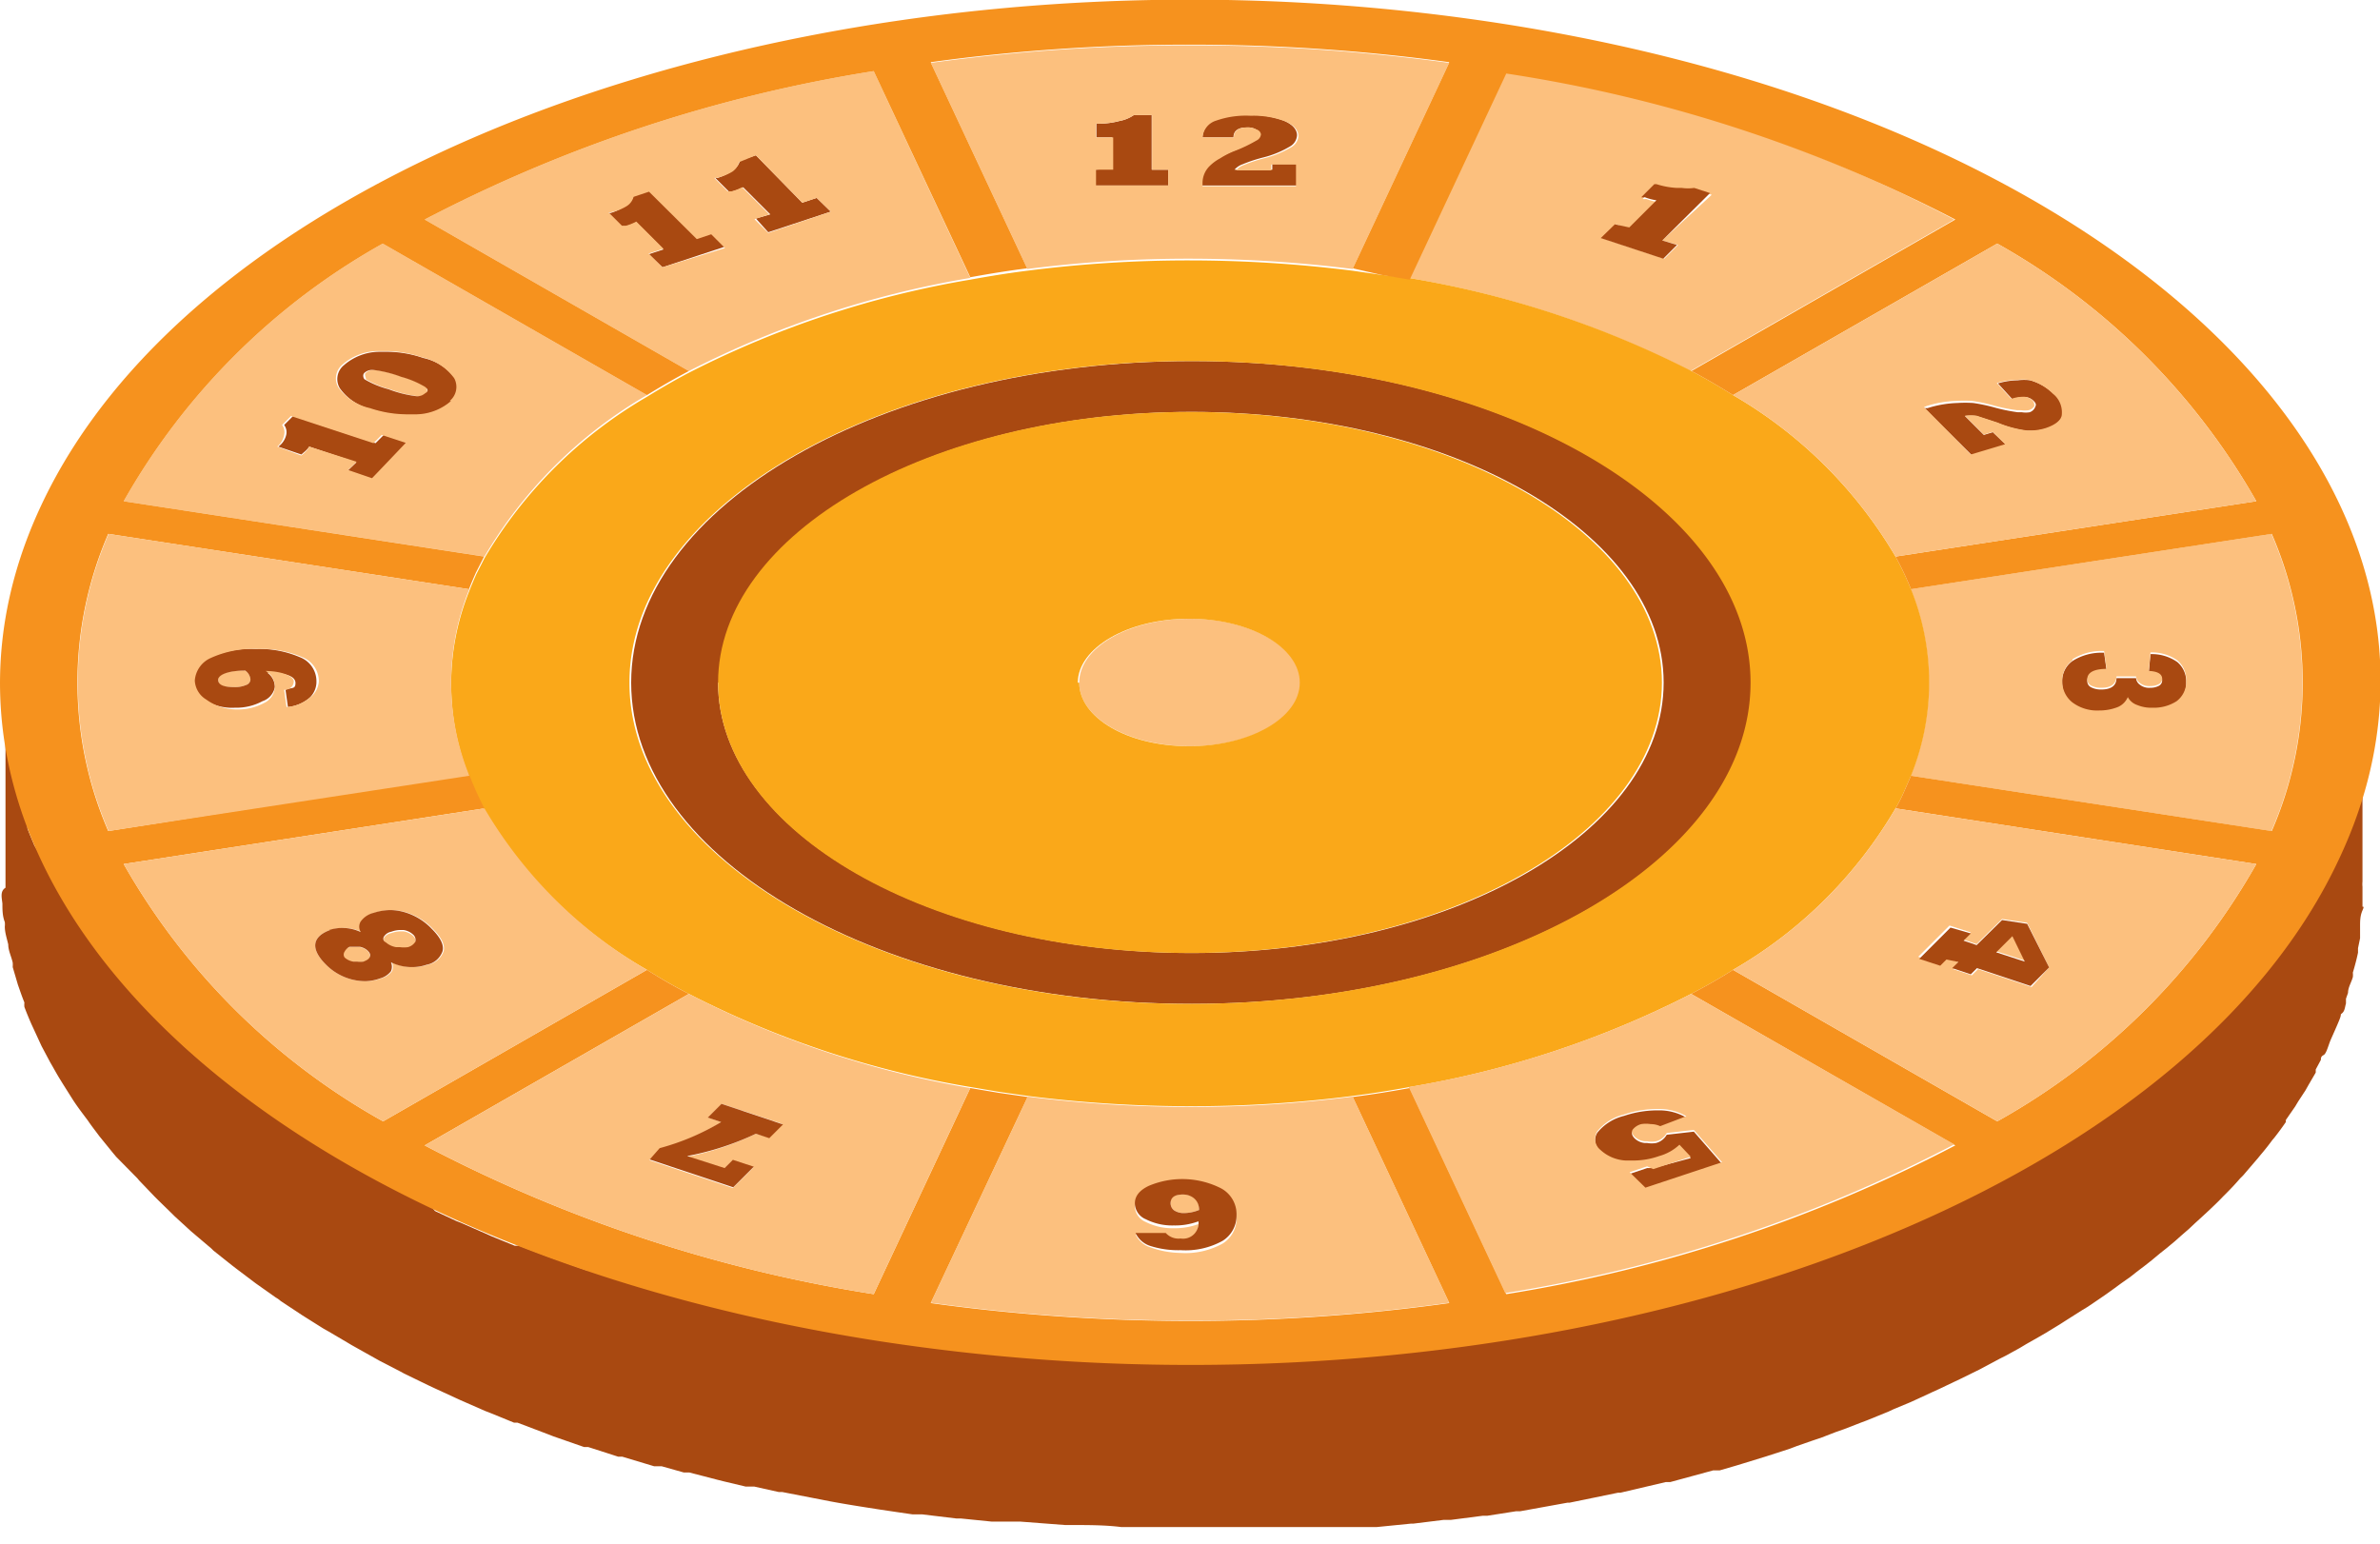 <svg xmlns="http://www.w3.org/2000/svg" viewBox="0 0 69.27 44.94"><defs><style>.cls-1{isolation:isolate;}.cls-2{fill:#a94911;}.cls-3{fill:#fcc07e;}.cls-4{fill:#faa819;}.cls-5{fill:#f6921e;}</style></defs><title>solur_01</title><g id="Layer_2" data-name="Layer 2"><g id="Layer_1-2" data-name="Layer 1"><g class="cls-1"><path class="cls-2" d="M.07,26.3h0c0,.18,0,.36.07.54a.59.59,0,0,1,0,.13c0,.17.06.35.1.52v0c0,.18.09.35.13.53a.93.93,0,0,1,0,.13l.15.51v0c.06.17.12.35.19.52a.69.69,0,0,0,0,.13c.06.16.13.33.2.49v0l.24.52.06.13.25.47,0,0c.1.17.19.34.29.5l.08.13.29.46,0,0c.11.17.23.33.35.49l.09.12c.1.15.22.3.33.45l0,0,.39.48.1.12L4,34.3l.05.06.44.46.11.11.42.41.06.06.48.44.13.11.46.39.06.06.54.43.13.1.49.37.08.06.58.41a.71.71,0,0,1,.14.1l.53.35.09.06.62.39.16.09.56.33.1.06.66.37.16.09.6.31.11.06.7.34.17.08.63.29.13.06.73.32.18.07.66.27.1,0h0l.87.33.18.07.89.31.12,0,.87.28.12,0,.93.28.1,0,.12,0,.64.18.16,0,.81.21.2.05.63.15.25,0,.72.16.1,0h0l1.39.27h0c.48.09,1,.17,1.45.24l.54.08.41.06.28,0,1,.12.13,0,.89.09.31,0,.31,0h.21l1.31.1h.18c.49,0,1,0,1.46.06h2l1.57,0h.22l.61,0h.27l.68,0h.16l.83,0,.22,0,.62,0h.24l1-.1h.07l.89-.11.21,0,.93-.12.13,0,.83-.13.12,0h0l1.38-.25h.06l1.41-.29.07,0,1.32-.31.13,0,1.25-.34.08,0,.11,0,.48-.14.23-.07.65-.2h0l.68-.22.21-.08.46-.16.24-.08.44-.17.23-.08.49-.19.16-.06.64-.26.15-.07.48-.2.22-.1.41-.19.22-.1.42-.2.19-.09.57-.28h0l.58-.31.18-.09.4-.22.2-.12.37-.21.19-.11.41-.25.14-.09.52-.33,0,0,.15-.09.31-.21.19-.13.28-.2.19-.14.27-.19.19-.15.25-.19.19-.15.24-.2.19-.15.24-.2.18-.16.23-.2.17-.16.23-.21.13-.12,0,0c.16-.15.32-.3.47-.46l.11-.11c.13-.13.26-.27.38-.41l.09-.09.42-.49.09-.11c.12-.14.23-.28.34-.43l.06-.07,0,0q.18-.23.33-.45l0-.06.27-.39.09-.15.21-.32.09-.16.21-.36,0-.09v0l.15-.28c0-.05,0-.1.08-.14s.14-.29.2-.43.18-.4.26-.6,0-.12.08-.19.08-.19.11-.28l0-.14.06-.17c0-.16.1-.31.14-.46a.65.65,0,0,0,0-.13c.06-.2.11-.39.15-.58l0-.13.06-.29,0-.16,0-.18c0-.16,0-.31.07-.47s0-.08,0-.12,0-.38,0-.57a.76.76,0,0,1,0-.15c0-.09,0-.18,0-.27V19.77c0,.18,0,.36,0,.54a.66.66,0,0,0,0,.14c0,.19,0,.38,0,.58,0,0,0,.08,0,.12s0,.3-.07.46l0,.18-.09.45,0,.14q-.06.29-.15.57a.5.5,0,0,1,0,.13c0,.16-.09.31-.14.46l-.06.18-.16.42c0,.06,0,.12-.08.19s-.16.4-.26.6-.13.28-.2.42l-.08.14-.15.28-.06.11-.21.37-.09.15-.21.32-.09.15-.27.4,0,.06a4.59,4.59,0,0,1-.33.44.76.76,0,0,1-.08.11l-.34.42-.09.12-.42.48-.09.1-.38.41-.11.1c-.15.16-.31.32-.47.47l-.15.14-.23.22-.17.15-.23.21-.18.15-.24.2-.19.16-.24.19-.19.15-.25.2-.19.14-.27.2-.19.14-.28.19-.19.13-.31.21-.17.11-.52.34-.14.08-.41.25-.19.11-.37.22-.2.11-.4.22-.18.1-.58.3h0l-.57.29-.19.09-.42.2-.22.1-.41.19-.22.09-.48.21-.15.06-.64.26-.16.06-.49.19-.23.09-.44.16-.24.09-.46.16-.21.07-.68.22h0l-.65.21-.23.06-.48.14-.19.06L48.64,38l-.14,0-1.32.32h-.07c-.46.11-.93.2-1.41.3h-.06l-1.38.25-.18,0-.81.13-.14,0-.93.13-.21,0-.89.1H41l-.94.09-.25,0-.62.06H39l-.83.06H38l-.68,0h-.27l-.61,0h-.22l-1.57,0h-2l-1.46-.07h-.18l-1.31-.09-.53-.05-.3,0c-.3,0-.59-.06-.89-.09H27.9l-1-.13-.28,0L25.67,39l-1.45-.24h0c-.46-.08-.93-.17-1.38-.27l-.13,0L22,38.27l-.25-.06-.63-.15-.2-.05-.81-.2-.16-.05-.64-.17-.22-.06-.93-.28-.12,0-.87-.28-.12,0-.89-.32-.18-.06-.87-.33-.13,0-.66-.27-.18-.08-.73-.32-.13-.05-.62-.29L12.44,35l-.7-.34-.11-.06-.6-.31-.16-.09-.66-.36-.1-.06-.56-.33-.16-.1L8.77,33l-.09-.06-.53-.35L8,32.48c-.2-.13-.39-.27-.58-.41l-.08,0-.49-.38-.13-.1-.54-.43-.06-.06c-.16-.12-.31-.25-.46-.38a.69.69,0,0,0-.13-.11l-.48-.45L5,30.06l-.42-.41-.11-.12c-.15-.15-.3-.3-.44-.46L4,29l-.38-.43-.1-.11L3.11,28l0-.05-.34-.44a.83.83,0,0,0-.08-.12L2.3,26.9l0,0L2,26.39l-.08-.12-.29-.51,0,0-.25-.48-.06-.13L1,24.61v0c-.07-.17-.14-.33-.2-.49a.78.78,0,0,1,0-.14c-.07-.17-.13-.34-.19-.52v0l-.15-.5a.5.5,0,0,0,0-.13c0-.18-.09-.36-.13-.54h0c0-.18-.07-.35-.1-.52a.68.68,0,0,0,0-.14c0-.18-.05-.36-.07-.54h0c0-.17,0-.35,0-.53v-.14c0-.18,0-.36,0-.54v5.28c0,.18,0,.37,0,.55v.13C0,25.94.05,26.12.07,26.3Z" transform="translate(0)"/></g><path class="cls-2" d="M22.36,6.76l1.82-.6-.41-.4-.42.14L22,4.52l-.46.15a.48.48,0,0,1-.2.28,1.52,1.52,0,0,1-.46.23l-.06,0,.39.39.11,0a1.43,1.43,0,0,0,.31-.12l.79.79L22,6.36Z" transform="translate(0)"/><path class="cls-2" d="M8.1,13l0,0,.67.23.07-.06A.76.76,0,0,0,9,13l1.37.46-.25.24.7.24,1.05-1.05-.7-.23-.24.24-2.4-.79-.26.26a.35.35,0,0,1,.06.29A.58.58,0,0,1,8.1,13Z" transform="translate(0)"/><path class="cls-2" d="M47.77,32.76a.86.86,0,0,1,.27,0,.67.67,0,0,1,.28.06l.76-.29a1.56,1.56,0,0,0-.79-.21h-.07a3.05,3.05,0,0,0-.95.16,1.43,1.43,0,0,0-.78.49.41.41,0,0,0,.09.54,1.17,1.17,0,0,0,.74.31h.21a2.25,2.25,0,0,0,.76-.13,1.41,1.41,0,0,0,.59-.33l.33.35L48.12,34,47.94,34l-.51.17.46.45,2.23-.74-.82-.94-.79.09a.5.5,0,0,1-.31.24.75.75,0,0,1-.26,0h-.07a.49.49,0,0,1-.29-.13q-.12-.12-.06-.21A.47.47,0,0,1,47.77,32.76Z" transform="translate(0)"/><path class="cls-2" d="M61.31,19.5,61.24,19a1.58,1.58,0,0,0-.92.24.72.72,0,0,0-.3.62.79.79,0,0,0,.29.63,1.2,1.2,0,0,0,.79.24,1.44,1.44,0,0,0,.54-.1.55.55,0,0,0,.29-.29.48.48,0,0,0,.27.23,1.06,1.06,0,0,0,.45.08,1.22,1.22,0,0,0,.7-.19.71.71,0,0,0,.28-.6.74.74,0,0,0-.26-.59,1.29,1.29,0,0,0-.78-.23l-.05.54c.26,0,.39.09.39.23a.18.18,0,0,1-.09.15.53.53,0,0,1-.26.06.43.43,0,0,1-.3-.09.26.26,0,0,1-.11-.19H61.6c0,.22-.16.33-.44.33a.62.62,0,0,1-.29-.06.2.2,0,0,1-.12-.19C60.75,19.61,60.94,19.51,61.31,19.5Z" transform="translate(0)"/><path class="cls-2" d="M59.07,12a.69.69,0,0,1-.22,0h-.12a5.1,5.1,0,0,1-.72-.15,5,5,0,0,0-.58-.12,3.73,3.73,0,0,0-.46,0h0a3.17,3.17,0,0,0-.87.15l-.09,0,1.4,1.39,1-.3L58,12.58l-.26.08-.55-.55h0a1.37,1.37,0,0,1,.34,0l.61.2a3.26,3.26,0,0,0,.86.23h.14a1.49,1.49,0,0,0,.43-.07c.27-.09.43-.23.47-.41a.69.69,0,0,0-.26-.59,1.59,1.59,0,0,0-.69-.4,1.37,1.37,0,0,0-.36,0,2.1,2.1,0,0,0-.58.09l.42.46a1,1,0,0,1,.32-.06.37.37,0,0,1,.3.11c.06.06.08.11.05.16A.26.26,0,0,1,59.07,12Z" transform="translate(0)"/><path class="cls-3" d="M37.87,19.87c0-1-1.45-1.86-3.23-1.86s-3.23.83-3.23,1.86,1.44,1.85,3.23,1.85S37.87,20.89,37.87,19.87Z" transform="translate(0)"/><path class="cls-3" d="M43.84,2.07,41,8.09a28.22,28.22,0,0,1,8.2,2.71l7.68-4.41A42.09,42.09,0,0,0,43.84,2.07Zm5,5.06-.4.4-1.82-.6.41-.4.43.14.79-.79a1.57,1.57,0,0,1-.34-.09.23.23,0,0,1-.1,0l.38-.38.06,0a2.36,2.36,0,0,0,.59.11H49a1.28,1.28,0,0,0,.36,0l.46.15L48.38,7Z" transform="translate(0)"/><path class="cls-2" d="M19.28,7.78l1.82-.6-.4-.4-.42.14L18.89,5.54l-.45.15a.46.46,0,0,1-.2.27,1.38,1.38,0,0,1-.47.24l-.06,0,.39.39.12,0a1.54,1.54,0,0,0,.3-.12l.79.79-.43.14Z" transform="translate(0)"/><path class="cls-3" d="M25.43,2.07A42.58,42.58,0,0,0,12.36,6.39l7.69,4.41a28.17,28.17,0,0,1,8.19-2.71ZM19.28,7.78l-.4-.4.43-.14-.79-.79a1.54,1.54,0,0,1-.3.12l-.12,0-.39-.39.06,0A1.38,1.38,0,0,0,18.24,6a.46.46,0,0,0,.2-.27l.45-.15,1.39,1.38.42-.14.4.4Zm3.08-1-.4-.4.43-.14-.79-.79a1.43,1.43,0,0,1-.31.12l-.11,0-.39-.39.06,0A1.52,1.52,0,0,0,21.31,5a.48.48,0,0,0,.2-.28L22,4.52,23.35,5.9l.42-.14.41.4Z" transform="translate(0)"/><path class="cls-3" d="M12.14,11.53h0a.34.34,0,0,0,.27-.08c.06-.06,0-.12,0-.19a2.78,2.78,0,0,0-.69-.29,3.55,3.55,0,0,0-.8-.2h0a.34.34,0,0,0-.27.08c-.06.05,0,.11,0,.19a2.76,2.76,0,0,0,.7.29A3.39,3.39,0,0,0,12.14,11.53Z" transform="translate(0)"/><path class="cls-2" d="M10.77,11.9a3.41,3.41,0,0,0,1.05.18l.31,0a1.58,1.58,0,0,0,1-.39.53.53,0,0,0,.13-.66,1.57,1.57,0,0,0-.94-.61,3.3,3.3,0,0,0-1-.18l-.31,0a1.58,1.58,0,0,0-1,.39.52.52,0,0,0-.12.67A1.54,1.54,0,0,0,10.77,11.9Zm-.16-1.05a.34.34,0,0,1,.27-.08h0a3.55,3.55,0,0,1,.8.2,2.78,2.78,0,0,1,.69.29c.09.07.11.13,0,.19a.34.34,0,0,1-.27.08h0a3.39,3.39,0,0,1-.79-.2,2.76,2.76,0,0,1-.7-.29C10.57,11,10.55,10.9,10.61,10.85Z" transform="translate(0)"/><path class="cls-3" d="M18.83,11.5,11.14,7.09a19.72,19.72,0,0,0-7.54,7.5L14.1,16.2A13.14,13.14,0,0,1,18.83,11.5Zm-8,2.42-.7-.24.25-.24L9,13a.76.76,0,0,1-.16.2l-.07.06L8.07,13l0,0a.58.58,0,0,0,.2-.34.35.35,0,0,0-.06-.29l.26-.26,2.4.79.24-.24.7.23Zm2.3-2.25a1.58,1.58,0,0,1-1,.39l-.31,0a3.41,3.41,0,0,1-1.05-.18,1.54,1.54,0,0,1-.92-.6.52.52,0,0,1,.12-.67,1.58,1.58,0,0,1,1-.39l.31,0a3.3,3.3,0,0,1,1,.18,1.57,1.57,0,0,1,.94.61A.53.53,0,0,1,13.09,11.67Z" transform="translate(0)"/><path class="cls-3" d="M66.11,24.19a10.84,10.84,0,0,0,0-8.65l-10.5,1.61a7.23,7.23,0,0,1,0,5.43Zm-5.79-5a1.58,1.58,0,0,1,.92-.24l.07.52c-.37,0-.56.11-.56.3a.2.2,0,0,0,.12.19.62.62,0,0,0,.29.06c.28,0,.43-.11.44-.33h.57a.26.26,0,0,0,.11.19.43.43,0,0,0,.3.09.53.53,0,0,0,.26-.06.18.18,0,0,0,.09-.15c0-.14-.13-.22-.39-.23l.05-.54a1.29,1.29,0,0,1,.78.23.74.74,0,0,1,.26.59.71.71,0,0,1-.28.6,1.22,1.22,0,0,1-.7.19,1.06,1.06,0,0,1-.45-.08.48.48,0,0,1-.27-.23.55.55,0,0,1-.29.29,1.44,1.44,0,0,1-.54.1,1.2,1.2,0,0,1-.79-.24.79.79,0,0,1-.29-.63A.72.72,0,0,1,60.32,19.22Z" transform="translate(0)"/><path class="cls-2" d="M51,19.87c0-5.16-7.32-9.36-16.31-9.36s-16.32,4.2-16.32,9.36,7.32,9.35,16.32,9.35S51,25,51,19.87Zm-30.05,0c0-4.35,6.16-7.88,13.74-7.88s13.73,3.53,13.73,7.88-6.16,7.87-13.73,7.87S20.9,24.21,20.9,19.87Z" transform="translate(0)"/><path class="cls-4" d="M18.83,28.23c.39.25.8.48,1.22.7a28,28,0,0,0,8.19,2.71l.83.14.84.12a37.83,37.83,0,0,0,4.74.3,36.69,36.69,0,0,0,4.72-.3c.56-.07,1.11-.16,1.66-.26a28.17,28.17,0,0,0,8.19-2.71c.42-.22.83-.45,1.22-.7a13,13,0,0,0,4.73-4.7,4.16,4.16,0,0,0,.24-.47l.21-.48a7.23,7.23,0,0,0,0-5.43,9.12,9.12,0,0,0-.45-.95,13.12,13.12,0,0,0-4.73-4.7c-.39-.24-.79-.48-1.21-.7A28.22,28.22,0,0,0,41,8.09L40.2,8l-.83-.12a38.11,38.11,0,0,0-4.75-.3,36.69,36.69,0,0,0-4.72.3c-.56.07-1.11.16-1.66.26a28.17,28.17,0,0,0-8.19,2.71c-.42.22-.83.46-1.22.7a13.14,13.14,0,0,0-4.73,4.7l-.24.47c-.07.16-.14.32-.2.48a7.23,7.23,0,0,0,0,5.43,9.12,9.12,0,0,0,.45,1A13.12,13.12,0,0,0,18.83,28.23ZM34.64,10.51c9,0,16.31,4.2,16.31,9.36s-7.32,9.35-16.31,9.35S18.32,25,18.32,19.87,25.64,10.51,34.64,10.51Z" transform="translate(0)"/><path class="cls-4" d="M48.37,19.87c0-4.35-6.16-7.88-13.73-7.88S20.9,15.52,20.9,19.87s6.16,7.87,13.74,7.87S48.37,24.21,48.37,19.87Zm-17,0c0-1,1.44-1.86,3.23-1.86s3.23.83,3.23,1.86-1.45,1.85-3.23,1.85S31.41,20.89,31.41,19.87Z" transform="translate(0)"/><polygon class="cls-3" points="58.1 27.69 58.93 27.96 58.57 27.22 58.1 27.69"/><path class="cls-3" d="M34.9,35.22c0-.3-.16-.45-.47-.45s-.36.08-.36.26a.26.26,0,0,0,.1.2.5.5,0,0,0,.29.08A1.19,1.19,0,0,0,34.9,35.22Z" transform="translate(0)"/><path class="cls-5" d="M34.66,39.73C50,39.73,63.94,33.88,68.08,25c5-10.6-6-21.49-24.48-24.33a59.45,59.45,0,0,0-9-.68C19.32,0,5.33,5.85,1.19,14.73c-4.95,10.59,6,21.48,24.48,24.32A59.45,59.45,0,0,0,34.66,39.73Zm-22.3-6.39,7.69-4.41c-.43-.22-.83-.45-1.22-.7l-7.68,4.41A19.77,19.77,0,0,1,3.6,25.15l10.5-1.62a9.12,9.12,0,0,1-.45-1L3.15,24.19a10.88,10.88,0,0,1,0-8.65l10.5,1.61c.06-.16.13-.32.2-.48l.24-.47L3.6,14.59a19.72,19.72,0,0,1,7.54-7.5l7.69,4.41c.39-.24.8-.48,1.22-.7L12.36,6.39A42.58,42.58,0,0,1,25.43,2.07l2.81,6c.55-.1,1.1-.19,1.66-.26l-2.81-6a54.62,54.62,0,0,1,7.53-.51,55.19,55.19,0,0,1,7.56.51l-2.81,6L40.2,8l.83.14,2.81-6A42.09,42.09,0,0,1,56.91,6.39L49.23,10.8c.42.22.82.46,1.21.7l7.69-4.41a19.83,19.83,0,0,1,7.54,7.5L55.17,16.2a9.12,9.12,0,0,1,.45.95l10.5-1.61a10.84,10.84,0,0,1,0,8.65L55.62,22.58l-.21.48a4.16,4.16,0,0,1-.24.47l10.5,1.62a19.7,19.7,0,0,1-7.54,7.49l-7.69-4.41c-.39.25-.8.48-1.22.7l7.69,4.41a42.76,42.76,0,0,1-13.07,4.33l-2.81-6c-.55.1-1.1.19-1.66.26l2.81,6a54.61,54.61,0,0,1-7.53.52,55.32,55.32,0,0,1-7.56-.52l2.82-6-.84-.12-.83-.14-2.81,6A42.18,42.18,0,0,1,12.36,33.34Z" transform="translate(0)"/><path class="cls-2" d="M47,6.53l-.41.4,1.82.6.4-.4L48.38,7l1.39-1.38-.46-.15a1.28,1.28,0,0,1-.36,0H48.8a2.36,2.36,0,0,1-.59-.11l-.06,0-.38.38a.23.23,0,0,0,.1,0,1.57,1.57,0,0,0,.34.09l-.79.79Z" transform="translate(0)"/><path class="cls-3" d="M18.83,28.23a13.12,13.12,0,0,1-4.73-4.7L3.6,25.15a19.77,19.77,0,0,0,7.55,7.49Zm-8.21.33a1.62,1.62,0,0,1-1.14-.49c-.23-.23-.33-.43-.3-.61s.18-.3.43-.39a1.26,1.26,0,0,1,.92.06.29.29,0,0,1,0-.31.65.65,0,0,1,.38-.25,1.61,1.61,0,0,1,.48-.08,1.57,1.57,0,0,1,.37.05,1.78,1.78,0,0,1,.84.5c.25.25.36.47.31.65a.6.6,0,0,1-.46.39,1.29,1.29,0,0,1-.43.07,1.36,1.36,0,0,1-.61-.14.34.34,0,0,1,0,.26.6.6,0,0,1-.32.21A1.32,1.32,0,0,1,10.62,28.56Z" transform="translate(0)"/><path class="cls-3" d="M11.64,27.61a.85.85,0,0,0,.23,0,.36.36,0,0,0,.22-.16.21.21,0,0,0-.07-.21.52.52,0,0,0-.28-.13h-.1a.79.79,0,0,0-.25.05.32.32,0,0,0-.22.15c0,.06,0,.13.06.2a.6.6,0,0,0,.3.14Z" transform="translate(0)"/><path class="cls-3" d="M10.39,28a.63.63,0,0,0,.19,0c.1,0,.16-.08.18-.13s0-.12-.06-.19a.46.46,0,0,0-.22-.11h-.1l-.21,0a.33.33,0,0,0-.19.14.15.15,0,0,0,0,.17.49.49,0,0,0,.25.12Z" transform="translate(0)"/><path class="cls-2" d="M9.61,27.07c-.25.09-.4.22-.43.39s.07.38.3.61a1.62,1.62,0,0,0,1.14.49,1.32,1.32,0,0,0,.44-.08.6.6,0,0,0,.32-.21.34.34,0,0,0,0-.26,1.36,1.36,0,0,0,.61.14,1.29,1.29,0,0,0,.43-.07.6.6,0,0,0,.46-.39c.05-.18-.06-.4-.31-.65a1.78,1.78,0,0,0-.84-.5,1.57,1.57,0,0,0-.37-.05,1.61,1.61,0,0,0-.48.08.65.65,0,0,0-.38.25.29.29,0,0,0,0,.31,1.26,1.26,0,0,0-.92-.06Zm1.56.2a.32.32,0,0,1,.22-.15.79.79,0,0,1,.25-.05h.1a.52.52,0,0,1,.28.13.21.21,0,0,1,.07.21.36.36,0,0,1-.22.16.85.85,0,0,1-.23,0h-.11a.6.6,0,0,1-.3-.14C11.16,27.4,11.14,27.33,11.17,27.27Zm-1,.29.21,0h.1a.46.46,0,0,1,.22.11c.07.07.09.13.06.19s-.08.09-.18.13a.63.63,0,0,1-.19,0h-.11a.49.49,0,0,1-.25-.12.15.15,0,0,1,0-.17A.33.33,0,0,1,10.17,27.56Z" transform="translate(0)"/><path class="cls-3" d="M65.67,25.15l-10.5-1.62a13,13,0,0,1-4.73,4.7l7.69,4.41A19.7,19.7,0,0,0,65.67,25.15Zm-6.54,3.58-1.56-.52-.18.18-.54-.18L57,28l-.38-.13-.18.18-.61-.2.91-.91.62.2-.21.21.38.13.74-.73.73.11.64,1.3Z" transform="translate(0)"/><path class="cls-2" d="M56.77,27l-.91.91.61.2.18-.18L57,28l-.18.18.54.18.18-.18,1.56.52.54-.54L59,26.89l-.73-.11-.74.73-.38-.13.21-.21Zm1.8.25.36.74-.83-.27Z" transform="translate(0)"/><path class="cls-3" d="M20.05,28.93l-7.69,4.41a42.18,42.18,0,0,0,13.07,4.33l2.81-6A28,28,0,0,1,20.05,28.93Zm2.34,4.18L22,33a8.15,8.15,0,0,1-2,.67l1.08.35.24-.24.61.2-.6.6-2.43-.81.33-.33A7,7,0,0,0,21,32.66l-.39-.13.4-.4,1.75.58Z" transform="translate(0)"/><path class="cls-2" d="M18.91,33.75l2.43.81.6-.6-.61-.2-.24.24L20,33.65A8.15,8.15,0,0,0,22,33l.39.13.4-.4L21,32.13l-.4.4.39.13a7,7,0,0,1-1.79.76Z" transform="translate(0)"/><path class="cls-3" d="M42.18,37.92l-2.81-6a36.69,36.69,0,0,1-4.72.3,37.83,37.83,0,0,1-4.74-.3l-2.82,6a55.32,55.32,0,0,0,7.56.52A54.61,54.61,0,0,0,42.18,37.92Zm-8.69-1.61a.71.71,0,0,1-.44-.38l.88,0a.5.5,0,0,0,.43.16.45.45,0,0,0,.52-.46,1.94,1.94,0,0,1-.72.12,1.7,1.7,0,0,1-.81-.18.51.51,0,0,1-.32-.46c0-.21.13-.38.4-.51a2.5,2.5,0,0,1,2.11.07.86.86,0,0,1,.45.79.86.86,0,0,1-.41.74,2.23,2.23,0,0,1-1.22.27A2.68,2.68,0,0,1,33.49,36.31Z" transform="translate(0)"/><path class="cls-2" d="M34.36,36.05a.5.5,0,0,1-.43-.16l-.88,0a.71.71,0,0,0,.44.38,2.68,2.68,0,0,0,.87.12,2.23,2.23,0,0,0,1.22-.27.86.86,0,0,0,.41-.74.86.86,0,0,0-.45-.79,2.5,2.5,0,0,0-2.11-.07c-.27.13-.4.3-.4.51a.51.51,0,0,0,.32.46,1.7,1.7,0,0,0,.81.18,1.94,1.94,0,0,0,.72-.12A.45.45,0,0,1,34.36,36.05Zm.1-.74a.5.5,0,0,1-.29-.08.26.26,0,0,1-.1-.2c0-.18.12-.26.36-.26s.47.15.47.45A1.19,1.19,0,0,1,34.46,35.31Z" transform="translate(0)"/><path class="cls-3" d="M49.22,28.93A28.17,28.17,0,0,1,41,31.64l2.81,6a42.76,42.76,0,0,0,13.07-4.33Zm-1.79,5.19.51-.17.18.08,1.09-.36-.33-.35a1.41,1.41,0,0,1-.59.33,2.25,2.25,0,0,1-.76.13h-.21a1.17,1.17,0,0,1-.74-.31.41.41,0,0,1-.09-.54,1.43,1.43,0,0,1,.78-.49,3.05,3.05,0,0,1,.95-.16h.07a1.56,1.56,0,0,1,.79.21l-.76.29a.67.67,0,0,0-.28-.06.86.86,0,0,0-.27,0,.47.47,0,0,0-.25.16q-.06.09.06.21a.49.49,0,0,0,.29.13h.07a.75.75,0,0,0,.26,0,.5.5,0,0,0,.31-.24l.79-.09.82.94-2.23.74Z" transform="translate(0)"/><path class="cls-2" d="M31.86,4.94V5.4H34V4.94h-.48V3.35H33a1.07,1.07,0,0,1-.41.17,2.37,2.37,0,0,1-.61.08h-.07V4H32l.37,0v.91Z" transform="translate(0)"/><path class="cls-2" d="M36.53,4.09a4.23,4.23,0,0,1-.6.29,2.46,2.46,0,0,0-.46.23,1.29,1.29,0,0,0-.3.22.69.69,0,0,0-.21.51V5.4h2.79l0-.63h-.72l0,.17h-1.1a.56.56,0,0,1,.24-.16,4.26,4.26,0,0,1,.61-.2,2.87,2.87,0,0,0,.77-.32.4.4,0,0,0,.2-.32c0-.17-.13-.32-.39-.43a2.64,2.64,0,0,0-1-.16,2.61,2.61,0,0,0-1,.14A.56.56,0,0,0,35,4l.9,0c0-.19.13-.29.39-.29a.49.49,0,0,1,.27.06.17.17,0,0,1,.09.14A.22.22,0,0,1,36.53,4.09Z" transform="translate(0)"/><path class="cls-3" d="M39.37,7.83l2.81-6a55.19,55.19,0,0,0-7.56-.51,54.62,54.62,0,0,0-7.53.51l2.81,6a36.69,36.69,0,0,1,4.72-.3A38.11,38.11,0,0,1,39.37,7.83Zm-2.8-4.06a.49.49,0,0,0-.27-.06c-.26,0-.39.1-.39.29L35,4a.56.56,0,0,1,.4-.49,2.61,2.61,0,0,1,1-.14,2.64,2.64,0,0,1,1,.16c.26.11.39.26.39.43a.4.4,0,0,1-.2.32,2.87,2.87,0,0,1-.77.32,4.26,4.26,0,0,0-.61.2.56.56,0,0,0-.24.16H37l0-.17h.72l0,.63H35V5.34a.69.69,0,0,1,.21-.51,1.29,1.29,0,0,1,.3-.22,2.46,2.46,0,0,1,.46-.23,4.23,4.23,0,0,0,.6-.29.22.22,0,0,0,.13-.18A.17.17,0,0,0,36.57,3.77ZM34,5.4h-2.1V4.94h.5V4l-.37,0h-.13V3.6h.07a2.37,2.37,0,0,0,.61-.08A1.07,1.07,0,0,0,33,3.35h.53V4.94H34Z" transform="translate(0)"/><path class="cls-3" d="M65.67,14.59a19.83,19.83,0,0,0-7.54-7.5L50.44,11.5a13.12,13.12,0,0,1,4.73,4.7Zm-9.6-2.77a3.17,3.17,0,0,1,.87-.15h0a3.73,3.73,0,0,1,.46,0,5,5,0,0,1,.58.12,5.1,5.1,0,0,0,.72.15h.12a.69.69,0,0,0,.22,0,.26.26,0,0,0,.17-.12c0-.05,0-.1-.05-.16a.37.37,0,0,0-.3-.11,1,1,0,0,0-.32.06l-.42-.46a2.1,2.1,0,0,1,.58-.09,1.37,1.37,0,0,1,.36,0,1.59,1.59,0,0,1,.69.4.69.69,0,0,1,.26.59c0,.18-.2.32-.47.41a1.49,1.49,0,0,1-.43.07H59a3.26,3.26,0,0,1-.86-.23l-.61-.2a1.37,1.37,0,0,0-.34,0h0l.55.55.26-.08.36.36-1,.3L56,11.85Z" transform="translate(0)"/><path class="cls-3" d="M7.16,19.94a.18.18,0,0,0,.13-.16.36.36,0,0,0-.15-.26c-.53,0-.79.09-.79.27s.15.21.46.21A.82.82,0,0,0,7.16,19.94Z" transform="translate(0)"/><path class="cls-2" d="M8.31,20.08l.07.5A1.15,1.15,0,0,0,9,20.32a.64.64,0,0,0,.21-.49.75.75,0,0,0-.48-.7,3,3,0,0,0-1.28-.24,3,3,0,0,0-1.38.26.78.78,0,0,0-.47.66.68.68,0,0,0,.33.55,1.51,1.51,0,0,0,.91.24,1.6,1.6,0,0,0,.8-.19A.54.54,0,0,0,8,20a.52.52,0,0,0-.22-.42c.55,0,.82.11.82.3S8.5,20,8.31,20.08Zm-1.15-.14a.82.82,0,0,1-.35.06c-.31,0-.46-.07-.46-.21s.26-.27.79-.27a.36.36,0,0,1,.15.26A.18.18,0,0,1,7.16,19.94Z" transform="translate(0)"/><path class="cls-3" d="M3.16,15.54a10.88,10.88,0,0,0,0,8.65l10.5-1.61a7.23,7.23,0,0,1,0-5.43ZM9,20.32a1.15,1.15,0,0,1-.66.26l-.07-.5c.19,0,.28-.13.28-.25s-.27-.29-.82-.3A.52.52,0,0,1,8,20a.54.54,0,0,1-.31.46,1.6,1.6,0,0,1-.8.19A1.51,1.51,0,0,1,6,20.36a.68.68,0,0,1-.33-.55.78.78,0,0,1,.47-.66,3,3,0,0,1,1.38-.26,3,3,0,0,1,1.28.24.75.75,0,0,1,.48.7A.64.64,0,0,1,9,20.32Z" transform="translate(0)"/></g></g></svg>